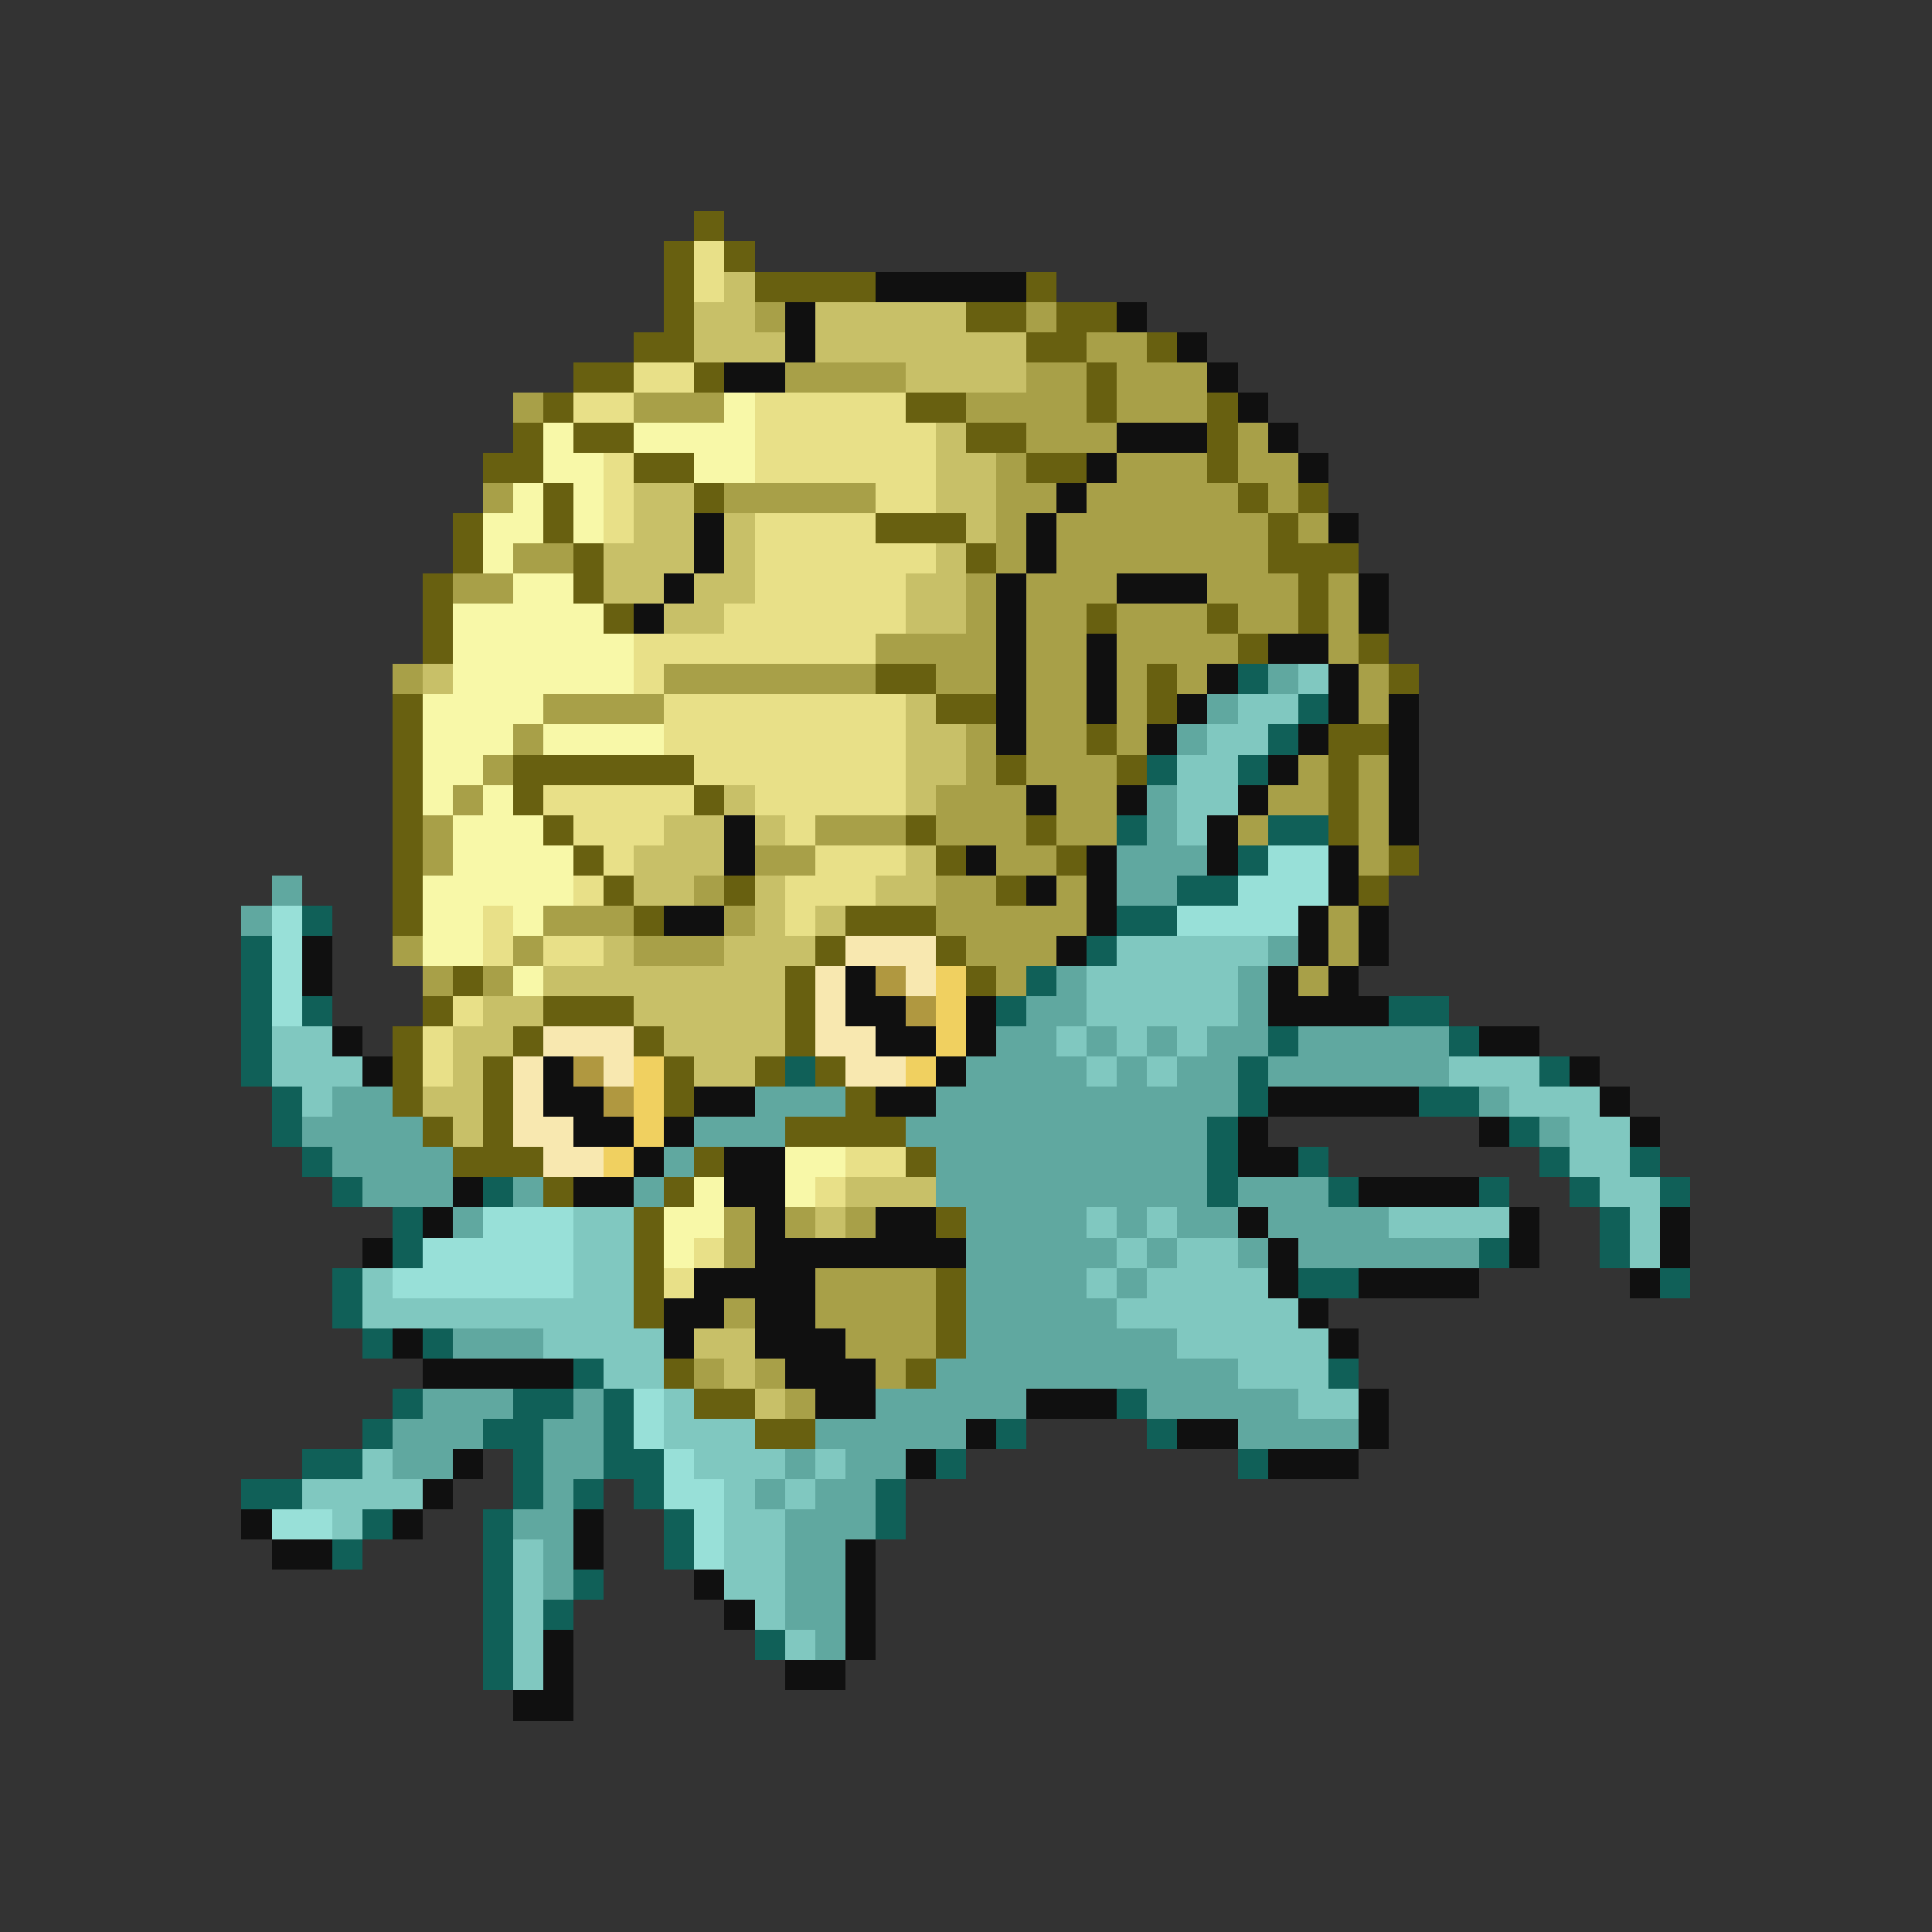 <svg xmlns="http://www.w3.org/2000/svg" viewBox="0 -0.5 64 64" shape-rendering="crispEdges">
<rect x="0" y="-0.5" width="64" height="64" fill="#333333" stroke="none"/>
<path stroke="#686010" d="M23 7h1M22 8h1M24 8h1M22 9h1M25 9h4M34 9h1M22 10h1M32 10h2M35 10h2M21 11h2M34 11h2M38 11h1M19 12h2M23 12h1M36 12h1M18 13h1M30 13h2M36 13h1M40 13h1M17 14h1M19 14h2M32 14h2M40 14h1M16 15h2M21 15h2M34 15h2M40 15h1M18 16h1M23 16h1M41 16h1M43 16h1M15 17h1M18 17h1M29 17h3M42 17h1M15 18h1M19 18h1M32 18h1M42 18h3M14 19h1M19 19h1M43 19h1M14 20h1M20 20h1M36 20h1M40 20h1M43 20h1M14 21h1M41 21h1M45 21h1M29 22h2M38 22h1M46 22h1M13 23h1M31 23h2M38 23h1M13 24h1M36 24h1M44 24h2M13 25h1M17 25h6M33 25h1M37 25h1M44 25h1M13 26h1M17 26h1M23 26h1M44 26h1M13 27h1M18 27h1M30 27h1M34 27h1M44 27h1M13 28h1M19 28h1M31 28h1M35 28h1M46 28h1M13 29h1M20 29h1M24 29h1M33 29h1M45 29h1M13 30h1M21 30h1M28 30h3M27 31h1M31 31h1M15 32h1M26 32h1M32 32h1M14 33h1M18 33h3M26 33h1M13 34h1M17 34h1M21 34h1M26 34h1M13 35h1M16 35h1M22 35h1M25 35h1M27 35h1M13 36h1M16 36h1M22 36h1M28 36h1M14 37h1M16 37h1M26 37h4M15 38h3M23 38h1M30 38h1M18 39h1M22 39h1M21 40h1M31 40h1M21 41h1M21 42h1M31 42h1M21 43h1M31 43h1M31 44h1M22 45h1M30 45h1M23 46h2M25 47h2" />
<path stroke="#e8e088" d="M23 8h1M23 9h1M21 12h2M19 13h2M25 13h5M25 14h6M20 15h1M25 15h6M20 16h1M29 16h2M20 17h1M25 17h4M25 18h6M25 19h5M24 20h6M21 21h8M21 22h1M22 23h8M22 24h8M23 25h7M18 26h5M25 26h5M19 27h3M26 27h1M20 28h1M27 28h3M19 29h1M26 29h3M16 30h1M26 30h1M16 31h1M18 31h2M15 33h1M14 34h1M14 35h1M28 38h2M27 39h1M23 41h1M22 42h1" />
<path stroke="#c8c068" d="M24 9h1M23 10h2M27 10h5M23 11h3M27 11h7M30 12h4M31 14h1M31 15h2M21 16h2M31 16h2M21 17h2M24 17h1M32 17h1M20 18h3M24 18h1M31 18h1M20 19h2M23 19h2M30 19h2M22 20h2M30 20h2M14 22h1M30 23h1M30 24h2M30 25h2M24 26h1M30 26h1M22 27h2M25 27h1M21 28h3M30 28h1M21 29h2M25 29h1M29 29h2M25 30h1M27 30h1M20 31h1M24 31h3M18 32h8M16 33h2M21 33h5M15 34h2M22 34h4M15 35h1M23 35h2M14 36h2M15 37h1M28 39h3M27 40h1M23 44h2M24 45h1M25 46h1" />
<path stroke="#101010" d="M29 9h5M26 10h1M37 10h1M26 11h1M39 11h1M24 12h2M40 12h1M41 13h1M37 14h3M42 14h1M36 15h1M43 15h1M35 16h1M23 17h1M34 17h1M44 17h1M23 18h1M34 18h1M22 19h1M33 19h1M37 19h3M45 19h1M21 20h1M33 20h1M45 20h1M33 21h1M36 21h1M42 21h2M33 22h1M36 22h1M40 22h1M44 22h1M33 23h1M36 23h1M39 23h1M44 23h1M46 23h1M33 24h1M38 24h1M43 24h1M46 24h1M42 25h1M46 25h1M34 26h1M37 26h1M41 26h1M46 26h1M24 27h1M40 27h1M46 27h1M24 28h1M32 28h1M36 28h1M40 28h1M44 28h1M34 29h1M36 29h1M44 29h1M22 30h2M36 30h1M43 30h1M45 30h1M10 31h1M35 31h1M43 31h1M45 31h1M10 32h1M28 32h1M42 32h1M44 32h1M28 33h2M32 33h1M42 33h4M11 34h1M29 34h2M32 34h1M49 34h2M12 35h1M18 35h1M31 35h1M52 35h1M18 36h2M23 36h2M29 36h2M42 36h5M53 36h1M19 37h2M22 37h1M41 37h1M49 37h1M54 37h1M21 38h1M24 38h2M41 38h2M15 39h1M19 39h2M24 39h2M45 39h4M14 40h1M25 40h1M29 40h2M41 40h1M50 40h1M55 40h1M12 41h1M25 41h7M42 41h1M50 41h1M55 41h1M23 42h4M42 42h1M45 42h4M54 42h1M22 43h2M25 43h2M43 43h1M13 44h1M22 44h1M25 44h3M44 44h1M14 45h5M26 45h3M27 46h2M34 46h3M45 46h1M32 47h1M39 47h2M45 47h1M15 48h1M30 48h1M42 48h3M14 49h1M8 50h1M13 50h1M19 50h1M9 51h2M19 51h1M28 51h1M23 52h1M28 52h1M24 53h1M28 53h1M18 54h1M28 54h1M18 55h1M26 55h2M17 56h2" />
<path stroke="#a8a048" d="M25 10h1M34 10h1M36 11h2M26 12h4M34 12h2M37 12h3M17 13h1M21 13h3M32 13h4M37 13h3M34 14h3M41 14h1M33 15h1M37 15h3M41 15h2M16 16h1M24 16h5M33 16h2M36 16h5M42 16h1M33 17h1M35 17h7M43 17h1M17 18h2M33 18h1M35 18h7M15 19h2M32 19h1M34 19h3M40 19h3M44 19h1M32 20h1M34 20h2M37 20h3M41 20h2M44 20h1M29 21h4M34 21h2M37 21h4M44 21h1M13 22h1M22 22h7M31 22h2M34 22h2M37 22h1M39 22h1M45 22h1M18 23h4M34 23h2M37 23h1M45 23h1M17 24h1M32 24h1M34 24h2M37 24h1M16 25h1M32 25h1M34 25h3M43 25h1M45 25h1M15 26h1M31 26h3M35 26h2M42 26h2M45 26h1M14 27h1M27 27h3M31 27h3M35 27h2M41 27h1M45 27h1M14 28h1M25 28h2M33 28h2M45 28h1M23 29h1M31 29h2M35 29h1M18 30h3M24 30h1M31 30h5M44 30h1M13 31h1M17 31h1M21 31h3M32 31h3M44 31h1M14 32h1M16 32h1M33 32h1M43 32h1M24 40h1M26 40h1M28 40h1M24 41h1M27 42h4M24 43h1M27 43h4M28 44h3M23 45h1M25 45h1M29 45h1M26 46h1" />
<path stroke="#f8f8a8" d="M24 13h1M18 14h1M21 14h4M18 15h2M23 15h2M17 16h1M19 16h1M16 17h2M19 17h1M16 18h1M17 19h2M15 20h5M15 21h6M15 22h6M14 23h4M14 24h3M18 24h4M14 25h2M14 26h1M16 26h1M15 27h3M15 28h4M14 29h5M14 30h2M17 30h1M14 31h2M17 32h1M26 38h2M23 39h1M26 39h1M22 40h2M22 41h1" />
<path stroke="#106058" d="M41 22h1M43 23h1M42 24h1M38 25h1M41 25h1M37 27h1M42 27h2M41 28h1M39 29h2M10 30h1M37 30h2M8 31h1M36 31h1M8 32h1M34 32h1M8 33h1M10 33h1M33 33h1M46 33h2M8 34h1M42 34h1M48 34h1M8 35h1M26 35h1M41 35h1M51 35h1M9 36h1M41 36h1M47 36h2M9 37h1M40 37h1M50 37h1M10 38h1M40 38h1M43 38h1M51 38h1M54 38h1M11 39h1M16 39h1M40 39h1M44 39h1M49 39h1M52 39h1M55 39h1M13 40h1M53 40h1M13 41h1M49 41h1M53 41h1M11 42h1M43 42h2M55 42h1M11 43h1M12 44h1M14 44h1M19 45h1M44 45h1M13 46h1M17 46h2M20 46h1M37 46h1M12 47h1M16 47h2M20 47h1M33 47h1M38 47h1M10 48h2M17 48h1M20 48h2M31 48h1M41 48h1M8 49h2M17 49h1M19 49h1M21 49h1M29 49h1M12 50h1M16 50h1M22 50h1M29 50h1M11 51h1M16 51h1M22 51h1M16 52h1M19 52h1M16 53h1M18 53h1M16 54h1M25 54h1M16 55h1" />
<path stroke="#60a8a0" d="M42 22h1M40 23h1M39 24h1M38 26h1M38 27h1M37 28h3M9 29h1M37 29h2M8 30h1M42 31h1M35 32h1M41 32h1M34 33h2M41 33h1M33 34h2M36 34h1M38 34h1M40 34h2M43 34h5M32 35h4M37 35h1M39 35h2M42 35h6M11 36h2M25 36h3M31 36h10M49 36h1M10 37h4M23 37h3M30 37h10M51 37h1M11 38h4M22 38h1M31 38h9M12 39h3M17 39h1M21 39h1M31 39h9M41 39h3M15 40h1M32 40h4M37 40h1M39 40h2M42 40h4M32 41h5M38 41h1M41 41h1M43 41h6M32 42h4M37 42h1M32 43h5M15 44h3M32 44h7M31 45h10M14 46h3M19 46h1M29 46h5M38 46h5M13 47h3M18 47h2M27 47h5M41 47h4M13 48h2M18 48h2M26 48h1M28 48h2M18 49h1M25 49h1M27 49h2M17 50h2M26 50h3M18 51h1M26 51h2M18 52h1M26 52h2M26 53h2M27 54h1" />
<path stroke="#80c8c0" d="M43 22h1M41 23h2M40 24h2M39 25h2M39 26h2M39 27h1M37 31h5M36 32h5M36 33h5M9 34h2M35 34h1M37 34h1M39 34h1M9 35h3M36 35h1M38 35h1M48 35h3M10 36h1M50 36h3M52 37h2M52 38h2M53 39h2M19 40h2M36 40h1M38 40h1M46 40h4M54 40h1M19 41h2M37 41h1M39 41h2M54 41h1M12 42h1M19 42h2M36 42h1M38 42h4M12 43h9M37 43h6M18 44h4M39 44h5M20 45h2M41 45h3M22 46h1M43 46h2M22 47h3M12 48h1M23 48h3M27 48h1M10 49h4M24 49h1M26 49h1M11 50h1M24 50h2M17 51h1M24 51h2M17 52h1M24 52h2M17 53h1M25 53h1M17 54h1M26 54h1M17 55h1" />
<path stroke="#98e0d8" d="M42 28h2M41 29h3M9 30h1M39 30h4M9 31h1M9 32h1M9 33h1M16 40h3M14 41h5M13 42h6M21 46h1M21 47h1M22 48h1M22 49h2M9 50h2M23 50h1M23 51h1" />
<path stroke="#f8e8b0" d="M28 31h3M27 32h1M30 32h1M27 33h1M18 34h3M27 34h2M17 35h1M20 35h1M28 35h2M17 36h1M17 37h2M18 38h2" />
<path stroke="#b09840" d="M29 32h1M30 33h1M19 35h1M20 36h1" />
<path stroke="#f0d060" d="M31 32h1M31 33h1M31 34h1M21 35h1M30 35h1M21 36h1M21 37h1M20 38h1" />
</svg>